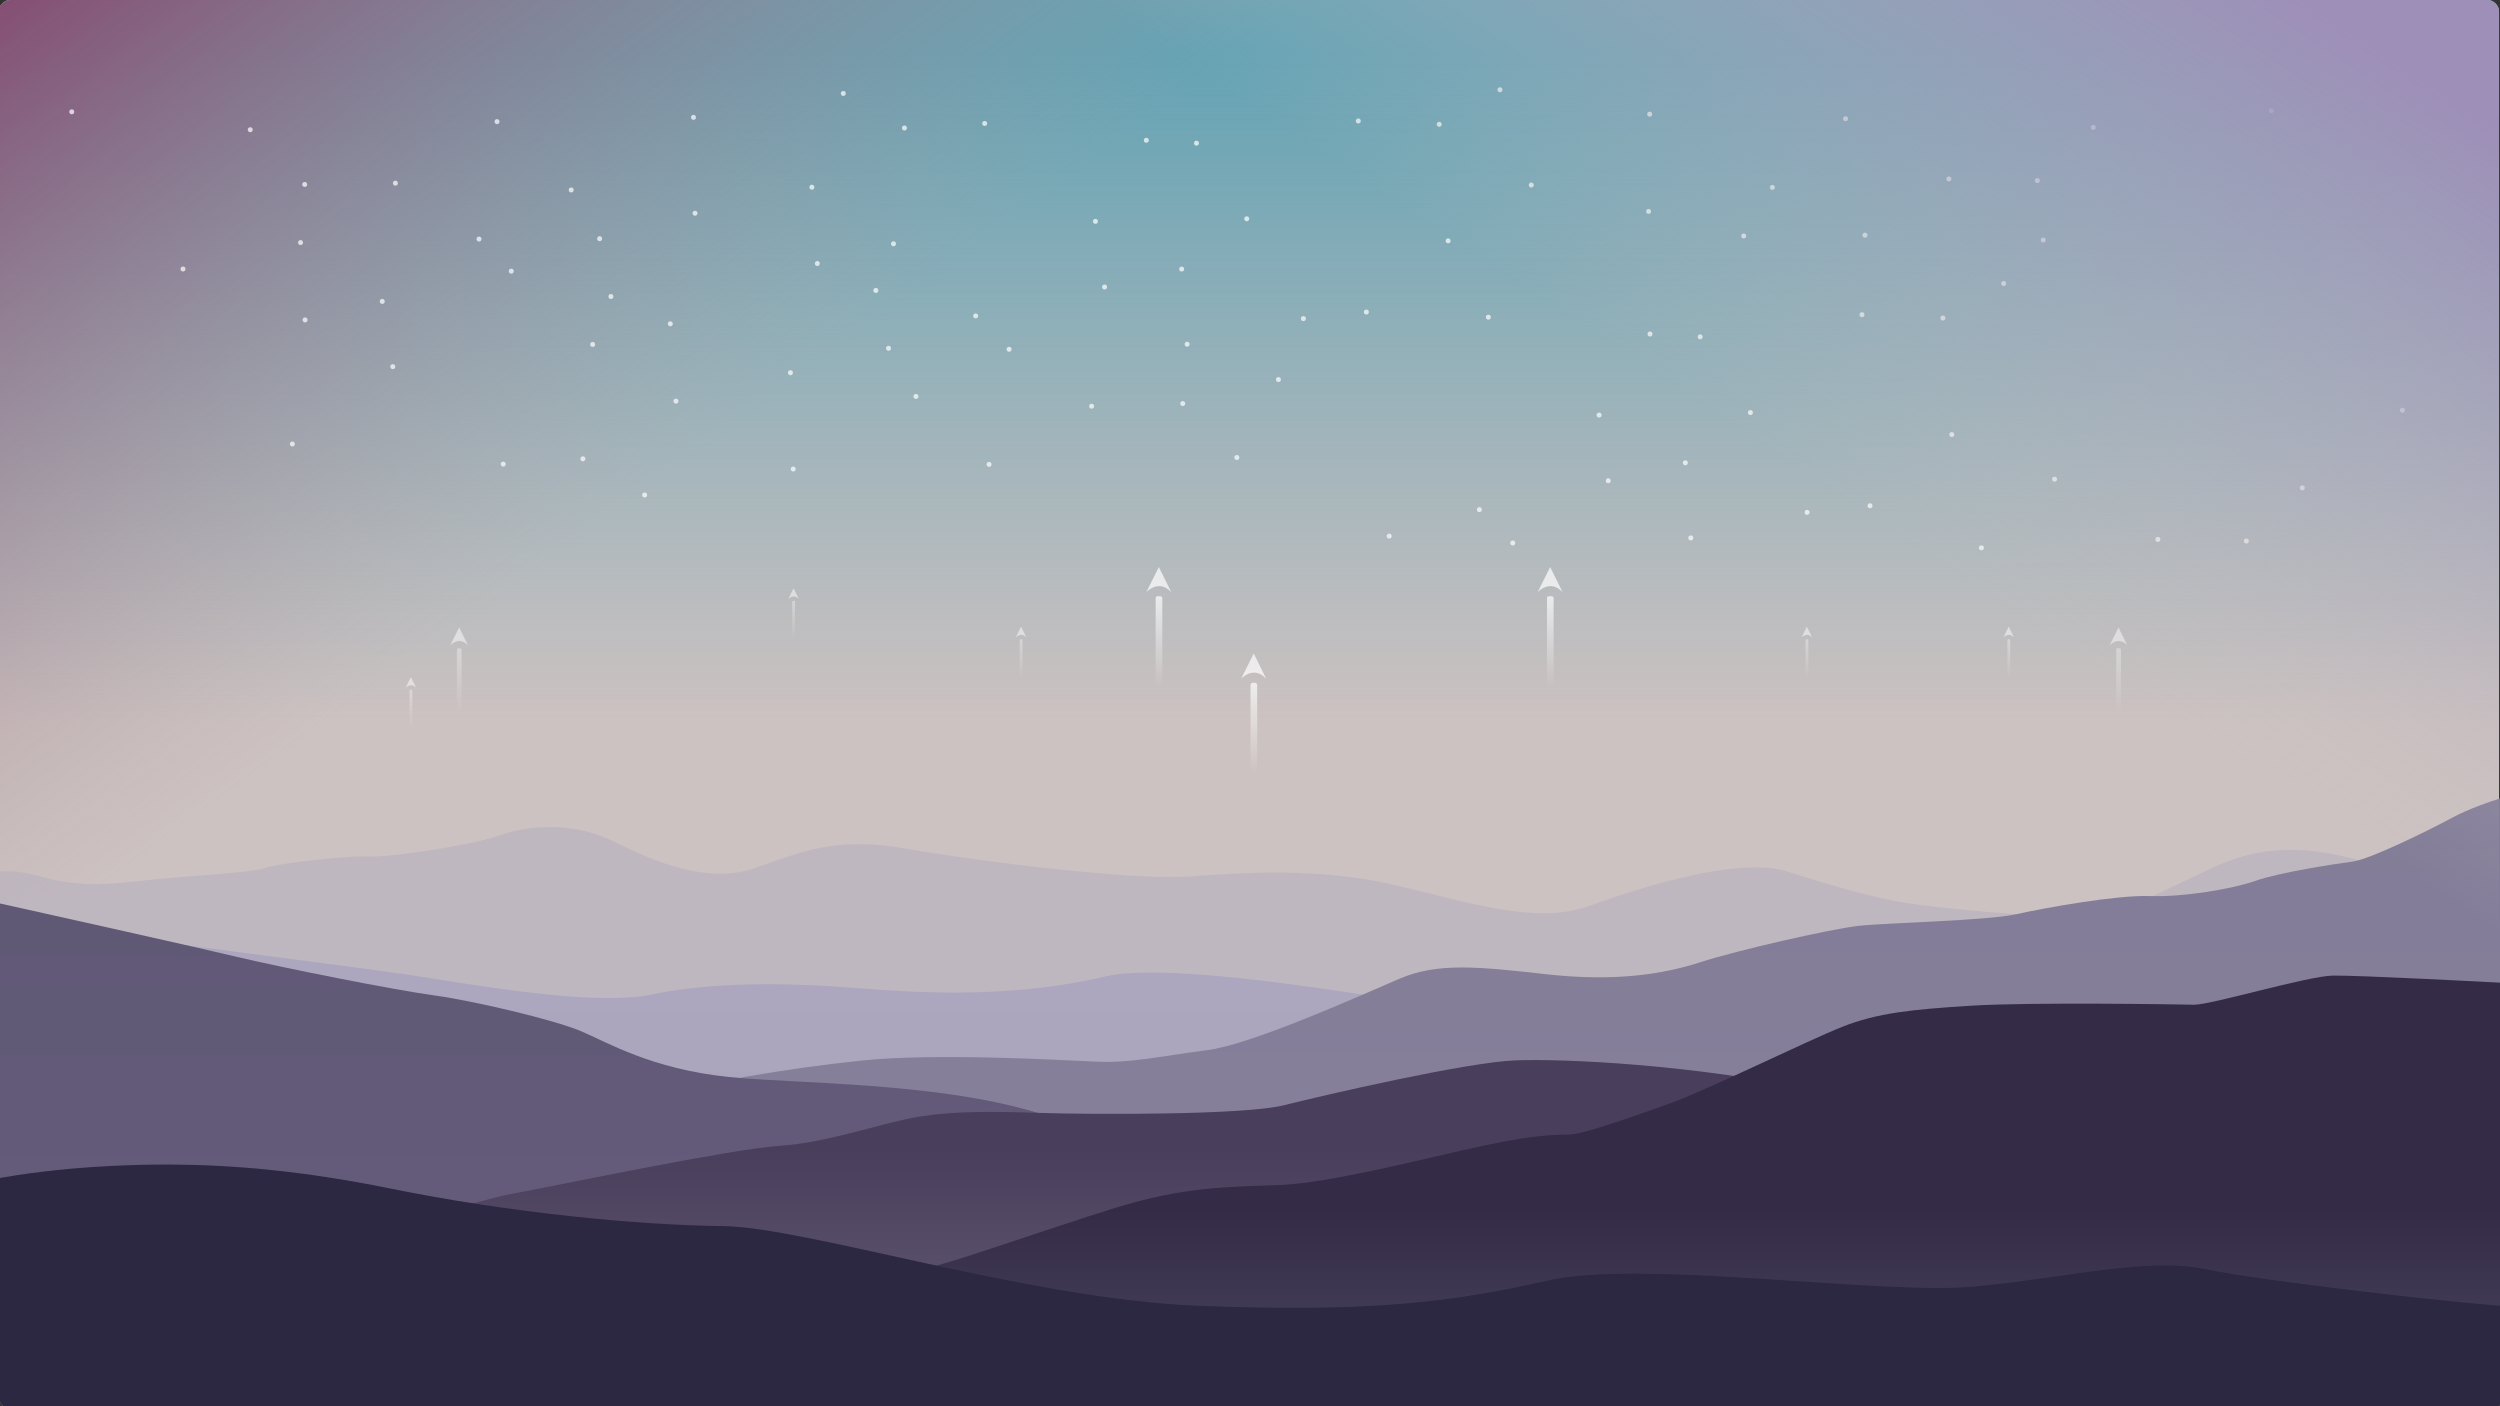 <?xml version="1.0" encoding="UTF-8" standalone="no"?>
<svg
   inkscape:version="1.1 (c4e8f9ed74, 2021-05-24)"
   inkscape:export-ydpi="96"
   inkscape:export-xdpi="96"
   inkscape:export-filename="/home/rain/Documents/Sunset配图 /日落壁纸-2.png"
   sodipodi:docname="日落壁纸.svg"
   id="svg475"
   viewBox="0 0 677.333 381"
   version="1.1"
   height="1440"
   width="2560"
   xmlns:inkscape="http://www.inkscape.org/namespaces/inkscape"
   xmlns:sodipodi="http://sodipodi.sourceforge.net/DTD/sodipodi-0.dtd"
   xmlns:xlink="http://www.w3.org/1999/xlink"
   xmlns="http://www.w3.org/2000/svg"
   xmlns:svg="http://www.w3.org/2000/svg"
   xmlns:rdf="http://www.w3.org/1999/02/22-rdf-syntax-ns#"
   xmlns:cc="http://creativecommons.org/ns#"
   xmlns:dc="http://purl.org/dc/elements/1.1/">
  <rect x="0" y="0" width="677.333" height="381" fill="#333333" stroke="none"/>
  <sodipodi:namedview
     inkscape:current-layer="svg475"
     inkscape:window-maximized="1"
     inkscape:window-y="40"
     inkscape:window-x="0"
     inkscape:cy="-286.91574"
     inkscape:cx="-2168.5492"
     inkscape:zoom="0.074934892"
     inkscape:guide-bbox="true"
     showguides="true"
     showgrid="false"
     id="namedview477"
     inkscape:window-height="962"
     inkscape:window-width="1920"
     inkscape:pageshadow="2"
     inkscape:pageopacity="0"
     guidetolerance="10"
     gridtolerance="10"
     objecttolerance="10"
     borderopacity="1"
     bordercolor="#666666"
     pagecolor="#ffffff"
     inkscape:document-rotation="0"
     inkscape:pagecheckerboard="0" />
  <defs
     id="defs181">
    <linearGradient
       inkscape:collect="always"
       id="linearGradient4454">
      <stop
         style="stop-color:#aca7be;stop-opacity:1"
         offset="0"
         id="stop4450" />
      <stop
         style="stop-color:#a5a0b8;stop-opacity:1"
         offset="1"
         id="stop4452" />
    </linearGradient>
    <linearGradient
       inkscape:collect="always"
       id="linearGradient191070">
      <stop
         style="stop-color:#9e8fb8;stop-opacity:1"
         offset="0"
         id="stop191066" />
      <stop
         style="stop-color:#c6bdc0;stop-opacity:0"
         offset="1"
         id="stop191068" />
    </linearGradient>
    <linearGradient
       inkscape:collect="always"
       id="linearGradient158758">
      <stop
         style="stop-color:#854e73;stop-opacity:1"
         offset="0"
         id="stop158754" />
      <stop
         style="stop-color:#b1999c;stop-opacity:0"
         offset="1"
         id="stop158756" />
    </linearGradient>
    <linearGradient
       inkscape:collect="always"
       id="linearGradient123917">
      <stop
         style="stop-color:#64a3b4;stop-opacity:1"
         offset="0"
         id="stop123913" />
      <stop
         style="stop-color:#68a1b2;stop-opacity:0"
         offset="1"
         id="stop123915" />
    </linearGradient>
    <linearGradient
       inkscape:collect="always"
       id="linearGradient88239">
      <stop
         style="stop-color:#827c98;stop-opacity:1"
         offset="0"
         id="stop88235" />
      <stop
         style="stop-color:#88829c;stop-opacity:1"
         offset="1"
         id="stop88237" />
    </linearGradient>
    <linearGradient
       inkscape:collect="always"
       id="linearGradient70438">
      <stop
         style="stop-color:#605976;stop-opacity:1"
         offset="0"
         id="stop70434" />
      <stop
         style="stop-color:#655c7b;stop-opacity:1"
         offset="1"
         id="stop70436" />
    </linearGradient>
    <linearGradient
       inkscape:collect="always"
       id="linearGradient28532">
      <stop
         style="stop-color:#493e5b;stop-opacity:1"
         offset="0"
         id="stop28528" />
      <stop
         style="stop-color:#584f6a;stop-opacity:1"
         offset="1"
         id="stop28530" />
    </linearGradient>
    <linearGradient
       inkscape:collect="always"
       id="linearGradient6111">
      <stop
         style="stop-color:#342b46;stop-opacity:1"
         offset="0"
         id="stop6107" />
      <stop
         style="stop-color:#4c4861;stop-opacity:1"
         offset="1"
         id="stop6109" />
    </linearGradient>
    <linearGradient
       inkscape:collect="always"
       id="linearGradient475025">
      <stop
         style="stop-color:#ffffff;stop-opacity:1;"
         offset="0"
         id="stop475021" />
      <stop
         style="stop-color:#ffffff;stop-opacity:0;"
         offset="1"
         id="stop475023" />
    </linearGradient>
    <linearGradient
       gradientUnits="userSpaceOnUse"
       gradientTransform="translate(0.11,-11.351)"
       y2="293.72"
       y1="13.367"
       x2="508.26"
       x1="3.175"
       id="linearGradient1340"
       spreadMethod="pad">
      <stop
         id="stop1332"
         offset="0"
         stop-color="#001834" />
      <stop
         id="stop1334"
         offset=".325"
         stop-color="#003464"
         style="stop-color:#01a1f5;stop-opacity:1" />
      <stop
         id="stop1336"
         offset=".801"
         stop-color="#014888" />
      <stop
         id="stop1338"
         offset="1"
         stop-color="#001a35" />
    </linearGradient>
    <linearGradient
       gradientUnits="userSpaceOnUse"
       gradientTransform="translate(0.11,-11.351)"
       y2="293.72"
       y1="13.367"
       x2="508.26"
       x1="3.175"
       id="linearGradient1330"
       spreadMethod="pad">
      <stop
         id="stop1322"
         offset="0"
         stop-color="#001834"
         style="stop-color:#00a3f8;stop-opacity:1" />
      <stop
         id="stop1324"
         offset=".325"
         stop-color="#003464" />
      <stop
         id="stop1326"
         offset=".801"
         stop-color="#014888" />
      <stop
         id="stop1328"
         offset="1"
         stop-color="#001a35" />
    </linearGradient>
    <linearGradient
       gradientUnits="userSpaceOnUse"
       gradientTransform="translate(0.11,-11.351)"
       y2="293.72"
       y1="13.367"
       x2="508.26"
       x1="3.175"
       id="linearGradient1320"
       spreadMethod="pad">
      <stop
         id="stop1312"
         offset="0"
         stop-color="#001834"
         style="stop-color:#00a3f8;stop-opacity:1" />
      <stop
         id="stop1314"
         offset=".325"
         stop-color="#003464" />
      <stop
         id="stop1316"
         offset=".801"
         stop-color="#014888" />
      <stop
         id="stop1318"
         offset="1"
         stop-color="#001a35" />
    </linearGradient>
    <linearGradient
       gradientUnits="userSpaceOnUse"
       gradientTransform="translate(0.11,-11.351)"
       y2="293.72"
       y1="13.367"
       x2="508.26"
       x1="3.175"
       id="linearGradient1310">
      <stop
         id="stop1302"
         offset="0"
         stop-color="#001834"
         style="stop-color:#00a3f8;stop-opacity:1" />
      <stop
         id="stop1304"
         offset=".325"
         stop-color="#003464" />
      <stop
         id="stop1306"
         offset=".801"
         stop-color="#014888" />
      <stop
         id="stop1308"
         offset="1"
         stop-color="#001a35" />
    </linearGradient>
    <linearGradient
       gradientUnits="userSpaceOnUse"
       gradientTransform="translate(-4.1253e-6,415.92)"
       y2="297"
       y1="11.25"
       x2="508"
       x1="-7.4607001e-14"
       id="linearGradient1215">
      <stop
         id="stop1207"
         offset="0"
         stop-color="#fec17e"
         style="stop-color:#00b9f4;stop-opacity:0" />
      <stop
         id="stop1211"
         offset="0.708"
         stop-color="#fec17e"
         style="stop-color:#0079d3;stop-opacity:0" />
      <stop
         id="stop1213"
         offset="1"
         stop-color="#fe71b1"
         style="stop-color:#0372d0;stop-opacity:1" />
    </linearGradient>
    <linearGradient
       id="linearGradient1642"
       x1="-7.4607001e-14"
       x2="508"
       y1="11.25"
       y2="297"
       gradientTransform="translate(-4.1253e-6,415.92)"
       gradientUnits="userSpaceOnUse">
      <stop
         style="stop-color:#00b9f4;stop-opacity:1"
         stop-color="#fec17e"
         offset="0"
         id="stop1634" />
      <stop
         id="stop1666"
         offset="0.439"
         stop-color="#fec17e"
         style="stop-color:#009be4;stop-opacity:1" />
      <stop
         style="stop-color:#026bca;stop-opacity:1"
         stop-color="#fec17e"
         offset="0.764"
         id="stop1646" />
      <stop
         style="stop-color:#062faa;stop-opacity:1"
         stop-color="#fe71b1"
         offset="1"
         id="stop1640" />
    </linearGradient>
    <linearGradient
       gradientUnits="userSpaceOnUse"
       gradientTransform="translate(1736.2,309.03)"
       y2="297"
       y1="11.25"
       x2="508"
       x1="-7.4607001e-14"
       id="linearGradient1743">
      <stop
         id="stop2"
         offset="0"
         stop-color="#2e5fbf" />
      <stop
         id="stop4"
         offset=".325"
         stop-color="#3d42b2" />
      <stop
         id="stop6"
         offset=".792"
         stop-color="#4e3697" />
      <stop
         id="stop8"
         offset="1"
         stop-color="#411677" />
    </linearGradient>
    <linearGradient
       xlink:href="#linearGradient1213"
       gradientUnits="userSpaceOnUse"
       gradientTransform="matrix(1.265,0,0,1,1882.3,616.92)"
       y2="-153.76"
       y1="-153.76"
       x2="129.4"
       x1="283.53"
       id="linearGradient1745" />
    <linearGradient
       id="linearGradient1213">
      <stop
         id="stop12"
         offset="0"
         stop-opacity=".588"
         stop-color="#fff" />
      <stop
         id="stop14"
         offset="1"
         stop-opacity="0"
         stop-color="#fff" />
    </linearGradient>
    <linearGradient
       xlink:href="#linearGradient1213"
       gradientUnits="userSpaceOnUse"
       gradientTransform="matrix(1.265,0,0,0.862,1882.3,595.71)"
       y2="-153.76"
       y1="-153.76"
       x2="129.1"
       x1="283.53"
       id="linearGradient1747" />
    <linearGradient
       xlink:href="#linearGradient1708"
       gradientUnits="userSpaceOnUse"
       gradientTransform="matrix(1.265,0,0,0.621,1798.2,559.22)"
       y2="-153.76"
       y1="-153.76"
       x2="108.04"
       x1="283.53"
       id="linearGradient1749" />
    <linearGradient
       id="linearGradient1708">
      <stop
         id="stop19"
         offset="0"
         stop-opacity=".3"
         stop-color="#fff" />
      <stop
         id="stop21"
         offset="1"
         stop-opacity="0"
         stop-color="#fff" />
    </linearGradient>
    <linearGradient
       xlink:href="#linearGradient1213"
       gradientUnits="userSpaceOnUse"
       gradientTransform="matrix(1.265,0,0,1,1882.3,616.92)"
       y2="-153.76"
       y1="-153.76"
       x2="85.628"
       x1="283.53"
       id="linearGradient1751" />
    <linearGradient
       xlink:href="#linearGradient1118"
       gradientUnits="userSpaceOnUse"
       gradientTransform="translate(1933.5,616.92)"
       y2="-174.83"
       y1="-174.83"
       x2="193.8"
       x1="147.54"
       id="linearGradient1753" />
    <linearGradient
       id="linearGradient1118">
      <stop
         id="stop26"
         offset="0"
         stop-color="#fff" />
      <stop
         id="stop28"
         offset="1"
         stop-opacity=".3"
         stop-color="#fff" />
    </linearGradient>
    <linearGradient
       gradientUnits="userSpaceOnUse"
       gradientTransform="translate(1735.7,617.8)"
       y2="-128.38"
       y1="-128.38"
       x2="391.49"
       x1="380.08"
       id="linearGradient1755">
      <stop
         id="stop31"
         offset="0"
         stop-color="#fff" />
      <stop
         id="stop33"
         offset="1"
         stop-color="#431a7b" />
    </linearGradient>
    <filter
       color-interpolation-filters="sRGB"
       height="1.047"
       width="1.049"
       y="-0.023"
       x="-0.025"
       id="filter1159">
      <feGaussianBlur
         id="feGaussianBlur36"
         stdDeviation="1.746" />
    </filter>
    <linearGradient
       xlink:href="#linearGradient1062"
       gradientUnits="userSpaceOnUse"
       gradientTransform="translate(1735.7,617.8)"
       y2="-129.38"
       y1="-129.38"
       x2="389.27"
       x1="345.28"
       id="linearGradient1757" />
    <linearGradient
       id="linearGradient1062">
      <stop
         id="stop40"
         offset="0"
         stop-color="#fff" />
      <stop
         id="stop42"
         offset="1"
         stop-color="#fff" />
    </linearGradient>
    <linearGradient
       xlink:href="#linearGradient1370"
       gradientUnits="userSpaceOnUse"
       gradientTransform="translate(1735.7,617.8)"
       y2="-119.94"
       y1="-120.04"
       x2="377.93"
       x1="363.93"
       id="linearGradient1759" />
    <linearGradient
       id="linearGradient1370">
      <stop
         id="stop46"
         offset="0"
         stop-opacity=".1"
         stop-color="#fff" />
      <stop
         id="stop48"
         offset="1"
         stop-color="#fff" />
    </linearGradient>
    <linearGradient
       gradientUnits="userSpaceOnUse"
       gradientTransform="translate(0,81.492)"
       y2="297"
       y1="13.367"
       x2="508"
       x1="3.175"
       id="linearGradient1899">
      <stop
         id="stop51"
         offset="0"
         stop-color="#37b4ff" />
      <stop
         id="stop53"
         offset=".325"
         stop-color="#2db4fc" />
      <stop
         id="stop55"
         offset=".751"
         stop-color="#5087e1" />
      <stop
         id="stop57"
         offset="1"
         stop-color="#5a7dd2" />
    </linearGradient>
    <linearGradient
       xlink:href="#linearGradient1213"
       gradientUnits="userSpaceOnUse"
       gradientTransform="matrix(1.265,0,0,1,146.14,389.38)"
       y2="-153.76"
       y1="-153.76"
       x2="129.4"
       x1="283.53"
       id="linearGradient1901" />
    <linearGradient
       xlink:href="#linearGradient1213"
       gradientUnits="userSpaceOnUse"
       gradientTransform="matrix(1.265,0,0,0.862,146.14,368.17)"
       y2="-153.76"
       y1="-153.76"
       x2="129.1"
       x1="283.53"
       id="linearGradient1903" />
    <linearGradient
       xlink:href="#linearGradient1708"
       gradientUnits="userSpaceOnUse"
       gradientTransform="matrix(1.265,0,0,0.621,61.999,331.68)"
       y2="-153.76"
       y1="-153.76"
       x2="108.04"
       x1="283.53"
       id="linearGradient1905" />
    <linearGradient
       xlink:href="#linearGradient1213"
       gradientUnits="userSpaceOnUse"
       gradientTransform="matrix(1.265,0,0,1,146.14,389.38)"
       y2="-153.76"
       y1="-153.76"
       x2="85.628"
       x1="283.53"
       id="linearGradient1907" />
    <linearGradient
       xlink:href="#linearGradient1118"
       gradientUnits="userSpaceOnUse"
       gradientTransform="translate(197.35,389.38)"
       y2="-174.83"
       y1="-174.83"
       x2="193.8"
       x1="147.54"
       id="linearGradient1909" />
    <linearGradient
       gradientUnits="userSpaceOnUse"
       gradientTransform="translate(-0.41,390.26)"
       y2="-128.38"
       y1="-128.38"
       x2="391.49"
       x1="380.08"
       id="linearGradient1911">
      <stop
         id="stop65"
         offset="0"
         stop-color="#fff" />
      <stop
         id="stop67"
         offset="1"
         stop-color="#5a7dd2" />
    </linearGradient>
    <linearGradient
       xlink:href="#linearGradient1062"
       gradientUnits="userSpaceOnUse"
       gradientTransform="translate(-0.41,390.26)"
       y2="-129.38"
       y1="-129.38"
       x2="389.27"
       x1="345.28"
       id="linearGradient1913" />
    <linearGradient
       xlink:href="#linearGradient1370"
       gradientUnits="userSpaceOnUse"
       gradientTransform="translate(-0.41,390.26)"
       y2="-119.94"
       y1="-120.04"
       x2="377.93"
       x1="363.93"
       id="linearGradient1915" />
    <linearGradient
       gradientUnits="userSpaceOnUse"
       gradientTransform="translate(0,2.117)"
       y2="297"
       y1="11.25"
       x2="508"
       x1="-7.4607001e-14"
       id="linearGradient1987">
      <stop
         id="stop72"
         offset="0"
         stop-color="#02c3ed" />
      <stop
         id="stop74"
         offset=".325"
         stop-color="#02c3e2" />
      <stop
         id="stop76"
         offset=".792"
         stop-color="#01d59d" />
      <stop
         id="stop78"
         offset="1"
         stop-color="#03ca7b" />
    </linearGradient>
    <linearGradient
       xlink:href="#linearGradient1213"
       gradientUnits="userSpaceOnUse"
       gradientTransform="matrix(1.265,0,0,1,146.14,310)"
       y2="-153.76"
       y1="-153.76"
       x2="129.4"
       x1="283.53"
       id="linearGradient1989" />
    <linearGradient
       xlink:href="#linearGradient1213"
       gradientUnits="userSpaceOnUse"
       gradientTransform="matrix(1.265,0,0,0.862,146.14,288.8)"
       y2="-153.76"
       y1="-153.76"
       x2="129.1"
       x1="283.53"
       id="linearGradient1991" />
    <linearGradient
       xlink:href="#linearGradient1708"
       gradientUnits="userSpaceOnUse"
       gradientTransform="matrix(1.265,0,0,0.621,61.999,252.31)"
       y2="-153.76"
       y1="-153.76"
       x2="108.04"
       x1="283.53"
       id="linearGradient1993" />
    <linearGradient
       xlink:href="#linearGradient1213"
       gradientUnits="userSpaceOnUse"
       gradientTransform="matrix(1.265,0,0,1,146.14,310)"
       y2="-153.76"
       y1="-153.76"
       x2="85.628"
       x1="283.53"
       id="linearGradient1995" />
    <linearGradient
       xlink:href="#linearGradient1118"
       gradientUnits="userSpaceOnUse"
       gradientTransform="translate(197.35,310)"
       y2="-174.83"
       y1="-174.83"
       x2="193.8"
       x1="147.54"
       id="linearGradient1997" />
    <linearGradient
       gradientUnits="userSpaceOnUse"
       gradientTransform="translate(-0.41,310.89)"
       y2="-128.38"
       y1="-128.38"
       x2="391.49"
       x1="380.08"
       id="linearGradient1999">
      <stop
         id="stop86"
         offset="0"
         stop-color="#fff" />
      <stop
         id="stop88"
         offset="1"
         stop-color="#01d89a" />
    </linearGradient>
    <linearGradient
       xlink:href="#linearGradient1062"
       gradientUnits="userSpaceOnUse"
       gradientTransform="translate(-0.41,310.89)"
       y2="-129.38"
       y1="-129.38"
       x2="389.27"
       x1="345.28"
       id="linearGradient2001" />
    <linearGradient
       xlink:href="#linearGradient1370"
       gradientUnits="userSpaceOnUse"
       gradientTransform="translate(-0.41,310.89)"
       y2="-119.94"
       y1="-120.04"
       x2="377.93"
       x1="363.93"
       id="linearGradient2003" />
    <linearGradient
       gradientUnits="userSpaceOnUse"
       gradientTransform="translate(-4.1253e-6,415.92)"
       y2="297"
       y1="11.25"
       x2="508"
       x1="-7.4607001e-14"
       id="linearGradient2002">
      <stop
         id="stop93"
         offset="0"
         stop-color="#4f555a" />
      <stop
         id="stop95"
         offset=".325"
         stop-color="#7b8083" />
      <stop
         id="stop97"
         offset=".792"
         stop-color="#b8c8d3" />
      <stop
         id="stop99"
         offset="1"
         stop-color="#b6c4cf" />
    </linearGradient>
    <linearGradient
       xlink:href="#linearGradient1213"
       gradientUnits="userSpaceOnUse"
       gradientTransform="matrix(1.265,0,0,1,146.14,723.81)"
       y2="-153.76"
       y1="-153.76"
       x2="129.4"
       x1="283.53"
       id="linearGradient2004" />
    <linearGradient
       xlink:href="#linearGradient1213"
       gradientUnits="userSpaceOnUse"
       gradientTransform="matrix(1.265,0,0,0.862,146.14,702.61)"
       y2="-153.76"
       y1="-153.76"
       x2="129.1"
       x1="283.53"
       id="linearGradient2006" />
    <linearGradient
       xlink:href="#linearGradient1213"
       gradientUnits="userSpaceOnUse"
       gradientTransform="matrix(1.265,0,0,0.621,61.999,666.11)"
       y2="-153.76"
       y1="-153.76"
       x2="108.04"
       x1="283.53"
       id="linearGradient2008" />
    <linearGradient
       xlink:href="#linearGradient1213"
       gradientUnits="userSpaceOnUse"
       gradientTransform="matrix(1.265,0,0,1,146.14,723.81)"
       y2="-153.76"
       y1="-153.76"
       x2="85.628"
       x1="283.53"
       id="linearGradient2010" />
    <linearGradient
       xlink:href="#linearGradient1118"
       gradientUnits="userSpaceOnUse"
       gradientTransform="translate(197.35,723.81)"
       y2="-174.83"
       y1="-174.83"
       x2="193.8"
       x1="147.54"
       id="linearGradient2012" />
    <linearGradient
       gradientUnits="userSpaceOnUse"
       gradientTransform="translate(-0.41,724.69)"
       y2="-128.38"
       y1="-128.38"
       x2="391.49"
       x1="380.08"
       id="linearGradient2014">
      <stop
         id="stop107"
         offset="0"
         stop-color="#fff" />
      <stop
         id="stop109"
         offset="1"
         stop-color="#b7c5d0" />
    </linearGradient>
    <filter
       color-interpolation-filters="sRGB"
       height="1.047"
       width="1.049"
       y="-0.023"
       x="-0.025"
       id="filter1159-5">
      <feGaussianBlur
         id="feGaussianBlur112"
         stdDeviation="1.746" />
    </filter>
    <linearGradient
       xlink:href="#linearGradient1062"
       gradientUnits="userSpaceOnUse"
       gradientTransform="translate(-0.41,724.69)"
       y2="-129.38"
       y1="-129.38"
       x2="389.27"
       x1="345.28"
       id="linearGradient2016" />
    <linearGradient
       xlink:href="#linearGradient1370"
       gradientUnits="userSpaceOnUse"
       gradientTransform="translate(-0.41,724.69)"
       y2="-119.94"
       y1="-120.04"
       x2="377.93"
       x1="363.93"
       id="linearGradient2018" />
    <linearGradient
       gradientUnits="userSpaceOnUse"
       gradientTransform="translate(-4.1253e-6,415.92)"
       y2="297"
       y1="11.25"
       x2="508"
       x1="-7.4607001e-14"
       id="linearGradient834-4">
      <stop
         id="stop117"
         offset="0"
         stop-color="#fec17e" />
      <stop
         id="stop119"
         offset=".325"
         stop-color="#ff9c4b" />
      <stop
         id="stop121"
         offset=".792"
         stop-color="#ff6c7c" />
      <stop
         id="stop123"
         offset="1"
         stop-color="#fe71b1" />
    </linearGradient>
    <linearGradient
       gradientUnits="userSpaceOnUse"
       gradientTransform="translate(-0.41,724.69)"
       y2="-128.38"
       y1="-128.38"
       x2="391.49"
       x1="380.08"
       id="linearGradient1076-4">
      <stop
         id="stop126"
         offset="0"
         stop-color="#fff" />
      <stop
         id="stop128"
         offset="1"
         stop-color="#ff6e78" />
    </linearGradient>
    <linearGradient
       gradientUnits="userSpaceOnUse"
       gradientTransform="translate(0,87.672)"
       y2="297"
       y1="11.25"
       x2="508"
       x1="-7.4607001e-14"
       id="linearGradient1871">
      <stop
         id="stop131"
         offset="0"
         stop-color="#2d3134" />
      <stop
         id="stop133"
         offset="1"
         stop-color="#080a0e" />
    </linearGradient>
    <linearGradient
       xlink:href="#linearGradient1213"
       gradientUnits="userSpaceOnUse"
       gradientTransform="matrix(1.265,0,0,1,146.14,395.56)"
       y2="-153.76"
       y1="-153.76"
       x2="129.4"
       x1="283.53"
       id="linearGradient1873" />
    <linearGradient
       xlink:href="#linearGradient1213"
       gradientUnits="userSpaceOnUse"
       gradientTransform="matrix(1.265,0,0,0.862,146.14,374.35)"
       y2="-153.76"
       y1="-153.76"
       x2="129.1"
       x1="283.53"
       id="linearGradient1875" />
    <linearGradient
       xlink:href="#linearGradient1708"
       gradientUnits="userSpaceOnUse"
       gradientTransform="matrix(1.265,0,0,0.621,61.999,337.86)"
       y2="-153.76"
       y1="-153.76"
       x2="108.04"
       x1="283.53"
       id="linearGradient1877" />
    <linearGradient
       xlink:href="#linearGradient1213"
       gradientUnits="userSpaceOnUse"
       gradientTransform="matrix(1.265,0,0,1,146.14,395.56)"
       y2="-153.76"
       y1="-153.76"
       x2="85.628"
       x1="283.53"
       id="linearGradient1879" />
    <linearGradient
       xlink:href="#linearGradient1118"
       gradientUnits="userSpaceOnUse"
       gradientTransform="translate(197.35,395.56)"
       y2="-174.83"
       y1="-174.83"
       x2="193.8"
       x1="147.54"
       id="linearGradient1881" />
    <linearGradient
       gradientUnits="userSpaceOnUse"
       gradientTransform="translate(-0.41,396.44)"
       y2="-128.38"
       y1="-128.38"
       x2="391.49"
       x1="380.08"
       id="linearGradient1883">
      <stop
         id="stop141"
         offset="0"
         stop-color="#fff" />
      <stop
         id="stop143"
         offset="1"
         stop-color="#071019" />
    </linearGradient>
    <linearGradient
       xlink:href="#linearGradient1062"
       gradientUnits="userSpaceOnUse"
       gradientTransform="translate(-0.41,396.44)"
       y2="-129.38"
       y1="-129.38"
       x2="389.27"
       x1="345.28"
       id="linearGradient1885" />
    <linearGradient
       xlink:href="#linearGradient1370"
       gradientUnits="userSpaceOnUse"
       gradientTransform="translate(-0.41,396.44)"
       y2="-119.94"
       y1="-120.04"
       x2="377.93"
       x1="363.93"
       id="linearGradient1887" />
    <linearGradient
       gradientUnits="userSpaceOnUse"
       gradientTransform="translate(0.11,-11.351)"
       y2="293.72"
       y1="13.367"
       x2="508.26"
       x1="3.175"
       id="linearGradient1955"
       xlink:href="#linearGradient1340">
      <stop
         id="stop148"
         offset="0"
         stop-color="#001834" />
      <stop
         id="stop150"
         offset=".325"
         stop-color="#003464" />
      <stop
         id="stop152"
         offset=".801"
         stop-color="#014888" />
      <stop
         id="stop154"
         offset="1"
         stop-color="#001a35" />
    </linearGradient>
    <linearGradient
       xlink:href="#linearGradient2074"
       gradientUnits="userSpaceOnUse"
       gradientTransform="matrix(1.541,0,0,1.218,146.25,-98.321)"
       y2="-153.76"
       y1="-153.76"
       x2="107.5"
       x1="283.53"
       id="linearGradient1957" />
    <linearGradient
       id="linearGradient2074">
      <stop
         id="stop158"
         offset="0"
         stop-color="#0096ff" />
      <stop
         id="stop160"
         offset="1"
         stop-opacity="0"
         stop-color="#0096ff" />
    </linearGradient>
    <linearGradient
       xlink:href="#linearGradient2074"
       gradientUnits="userSpaceOnUse"
       gradientTransform="matrix(1.541,0,0,1.05,146.25,-124.151)"
       y2="-153.76"
       y1="-153.76"
       x2="129.1"
       x1="283.53"
       id="linearGradient1959" />
    <linearGradient
       gradientUnits="userSpaceOnUse"
       gradientTransform="matrix(1.541,0,0,1.218,146.25,-98.251)"
       y2="-153.76"
       y1="-153.76"
       x2="-39.673"
       x1="283.53"
       id="linearGradient1963">
      <stop
         id="stop164"
         offset="0"
         stop-color="#0096ff" />
      <stop
         id="stop166"
         offset="1"
         stop-opacity=".3"
         stop-color="#0096ff" />
    </linearGradient>
    <linearGradient
       xlink:href="#linearGradient1118"
       gradientUnits="userSpaceOnUse"
       gradientTransform="matrix(1.218,0,0,1.218,208.63,-98.321)"
       y2="-174.83"
       y1="-174.83"
       x2="193.8"
       x1="147.54"
       id="linearGradient1965" />
    <linearGradient
       gradientUnits="userSpaceOnUse"
       gradientTransform="matrix(1.218,0,0,1.218,-435.95,530.39)"
       y2="-128.38"
       y1="-128.38"
       x2="391.49"
       x1="380.08"
       id="linearGradient1967">
      <stop
         id="stop170"
         offset="0"
         stop-color="#fff" />
      <stop
         id="stop172"
         offset="1"
         stop-color="#0078d7" />
    </linearGradient>
    <filter
       color-interpolation-filters="sRGB"
       height="1.047"
       width="1.049"
       y="-0.023"
       x="-0.025"
       id="filter1159-7">
      <feGaussianBlur
         id="feGaussianBlur175"
         stdDeviation="1.746" />
    </filter>
    <linearGradient
       xlink:href="#linearGradient1062"
       gradientUnits="userSpaceOnUse"
       gradientTransform="matrix(1.218,0,0,1.218,-435.95,530.39)"
       y2="-129.38"
       y1="-129.38"
       x2="389.27"
       x1="345.28"
       id="linearGradient1969" />
    <linearGradient
       xlink:href="#linearGradient1370"
       gradientUnits="userSpaceOnUse"
       gradientTransform="matrix(1.218,0,0,1.218,-435.95,530.39)"
       y2="-119.94"
       y1="-120.04"
       x2="377.93"
       x1="363.93"
       id="linearGradient1971" />
    <linearGradient
       xlink:href="#linearGradient2074"
       gradientUnits="userSpaceOnUse"
       gradientTransform="matrix(1.541,0,0,0.756,-359.94,458.45)"
       y2="-153.76"
       y1="-153.76"
       x2="108.04"
       x1="283.53"
       id="linearGradient2050" />
    <filter
       inkscape:collect="always"
       style="color-interpolation-filters:sRGB"
       id="filter483894"
       x="-0.294"
       y="-0.306"
       width="1.588"
       height="1.613">
      <feGaussianBlur
         inkscape:collect="always"
         stdDeviation="21.356"
         id="feGaussianBlur483896" />
    </filter>
    <mask
       maskUnits="userSpaceOnUse"
       id="mask483898">
      <rect
         style="opacity:1;fill:#c87d5e;fill-opacity:1;fill-rule:evenodd;stroke:none;stroke-width:0.265;stroke-linecap:round;stroke-linejoin:round;paint-order:stroke markers fill;filter:url(#filter483894)"
         id="rect483900"
         width="174.458"
         height="167.242"
         x="-289.542"
         y="-4.6874999e-07"
         ry="0.529" />
    </mask>
    <linearGradient
       inkscape:collect="always"
       xlink:href="#linearGradient123917"
       id="linearGradient1738"
       gradientUnits="userSpaceOnUse"
       gradientTransform="translate(-1.132487e-5,-1.296875e-5)"
       x1="346.992"
       y1="15.116"
       x2="346.992"
       y2="195.285" />
    <linearGradient
       inkscape:collect="always"
       xlink:href="#linearGradient158758"
       id="linearGradient1740"
       gradientUnits="userSpaceOnUse"
       gradientTransform="translate(-9.7301432e-5,1.8066406e-5)"
       x1="9.7301432e-05"
       y1="-1.8535156e-05"
       x2="124.784"
       y2="169.89" />
    <linearGradient
       inkscape:collect="always"
       xlink:href="#linearGradient4454"
       id="linearGradient1742"
       gradientUnits="userSpaceOnUse"
       x1="1150.418"
       y1="1002.624"
       x2="1150.418"
       y2="1438.342" />
    <linearGradient
       inkscape:collect="always"
       xlink:href="#linearGradient88239"
       id="linearGradient1744"
       gradientUnits="userSpaceOnUse"
       gradientTransform="matrix(0.265,0,0,0.265,0.529,0)"
       x1="2560"
       y1="817.268"
       x2="2560"
       y2="1436.723" />
    <linearGradient
       inkscape:collect="always"
       xlink:href="#linearGradient70438"
       id="linearGradient1746"
       gradientUnits="userSpaceOnUse"
       x1="0"
       y1="923.484"
       x2="3.1469168e-14"
       y2="1437.415" />
    <linearGradient
       inkscape:collect="always"
       xlink:href="#linearGradient28532"
       id="linearGradient1748"
       gradientUnits="userSpaceOnUse"
       x1="1270.637"
       y1="1174.767"
       x2="1270.637"
       y2="1300.845" />
    <linearGradient
       inkscape:collect="always"
       xlink:href="#linearGradient6111"
       id="linearGradient1750"
       gradientUnits="userSpaceOnUse"
       x1="2560"
       y1="1234.631"
       x2="2560"
       y2="1439.232" />
    <linearGradient
       inkscape:collect="always"
       xlink:href="#linearGradient475025"
       id="linearGradient1752"
       gradientUnits="userSpaceOnUse"
       x1="314.182"
       y1="-263.837"
       x2="314.182"
       y2="-239.38" />
    <linearGradient
       inkscape:collect="always"
       xlink:href="#linearGradient475025"
       id="linearGradient1754"
       gradientUnits="userSpaceOnUse"
       x1="314.182"
       y1="-263.837"
       x2="314.182"
       y2="-239.38" />
    <linearGradient
       inkscape:collect="always"
       xlink:href="#linearGradient475025"
       id="linearGradient1756"
       gradientUnits="userSpaceOnUse"
       x1="314.182"
       y1="-263.837"
       x2="314.182"
       y2="-239.38" />
    <linearGradient
       inkscape:collect="always"
       xlink:href="#linearGradient475025"
       id="linearGradient1758"
       gradientUnits="userSpaceOnUse"
       x1="314.182"
       y1="-263.837"
       x2="314.182"
       y2="-239.38" />
    <linearGradient
       inkscape:collect="always"
       xlink:href="#linearGradient475025"
       id="linearGradient1760"
       gradientUnits="userSpaceOnUse"
       x1="314.182"
       y1="-263.837"
       x2="314.182"
       y2="-239.38" />
    <linearGradient
       inkscape:collect="always"
       xlink:href="#linearGradient475025"
       id="linearGradient1762"
       gradientUnits="userSpaceOnUse"
       x1="314.182"
       y1="-263.837"
       x2="314.182"
       y2="-239.38" />
    <linearGradient
       inkscape:collect="always"
       xlink:href="#linearGradient475025"
       id="linearGradient1764"
       gradientUnits="userSpaceOnUse"
       x1="314.182"
       y1="-263.837"
       x2="314.182"
       y2="-239.38" />
    <linearGradient
       inkscape:collect="always"
       xlink:href="#linearGradient475025"
       id="linearGradient1766"
       gradientUnits="userSpaceOnUse"
       x1="314.182"
       y1="-263.837"
       x2="314.182"
       y2="-239.38" />
    <linearGradient
       inkscape:collect="always"
       xlink:href="#linearGradient475025"
       id="linearGradient1768"
       gradientUnits="userSpaceOnUse"
       x1="314.182"
       y1="-263.837"
       x2="314.182"
       y2="-239.38" />
    <linearGradient
       inkscape:collect="always"
       xlink:href="#linearGradient475025"
       id="linearGradient1770"
       gradientUnits="userSpaceOnUse"
       x1="314.182"
       y1="-263.837"
       x2="314.182"
       y2="-239.38" />
    <linearGradient
       inkscape:collect="always"
       xlink:href="#linearGradient191070"
       id="linearGradient1772"
       gradientUnits="userSpaceOnUse"
       gradientTransform="translate(-677.333,-3.2167969e-5)"
       x1="25.147"
       y1="19.091"
       x2="124.784"
       y2="169.89" />
  </defs>
  <g
     id="g1736"
     transform="translate(-0.265)">
    <rect
       style="fill:#ccc2c1;fill-opacity:1;stroke:none;stroke-width:1.458;stroke-linecap:round;paint-order:stroke fill markers"
       id="rect1333"
       width="677.333"
       height="381"
       x="9.3391927e-06"
       y="-4.6874999e-07"
       ry="3.122" />
    <rect
       style="fill:url(#linearGradient1738);fill-opacity:1;stroke:none;stroke-width:1.458;stroke-linecap:round;paint-order:stroke fill markers"
       id="rect1335"
       width="677.333"
       height="381"
       x="9.3391927e-06"
       y="-4.6875005e-07"
       ry="3.122" />
    <rect
       style="fill:url(#linearGradient1740);fill-opacity:1;stroke:none;stroke-width:1.458;stroke-linecap:round;paint-order:stroke fill markers"
       id="rect1337"
       width="677.333"
       height="381"
       x="9.3391927e-06"
       y="-4.6875016e-07"
       ry="3.122" />
    <path
       id="path1339"
       style="opacity:0.4;fill:#aca7be;fill-opacity:1;stroke:none;stroke-width:5.512;stroke-linecap:round;paint-order:stroke fill markers"
       d="m 565.916,845.604 c -20.399,-0.357 -39.404,3.126 -53.988,8.414 -29.168,10.575 -115.201,22.817 -134.283,21.654 -19.082,-1.163 -90.996,6.524 -105.879,11.768 -14.883,5.243 -76.066,7.117 -135.744,14.01 C 76.343,908.342 54.539,898.672 30.16,893.162 19.643,890.785 8.925,890.611 0,891.129 V 1428.199 C 0,1434.736 5.264,1440 11.801,1440 H 2548.199 c 6.537,0 11.801,-5.263 11.801,-11.801 V 966.105 c -39.241,-32.991 -82.908,-65.132 -115.91,-76.785 -77.271,-27.284 -119.979,-22.598 -153.226,-12.928 -33.247,9.671 -94.213,46.44 -132.607,56.723 -38.395,10.283 -182.078,-5.482 -211.09,-10.377 -29.012,-4.895 -66.434,-14.99 -117.641,-31.436 -51.206,-16.446 -150.906,15.94 -205.16,35.295 -54.254,19.355 -127.35,-5.733 -200.654,-22.527 -73.304,-16.794 -147.355,-12.237 -206.805,-8.033 -59.45,4.203 -218.226,-15.82 -290.672,-28.633 -72.446,-12.813 -107.085,4.261 -154.617,20.461 -47.532,16.2 -103.026,-7.495 -143.348,-27.637 -20.161,-10.071 -41.954,-14.268 -62.354,-14.625 z"
       transform="scale(0.265)" />
    <path
       id="path1341"
       style="fill:url(#linearGradient1742);fill-opacity:1;stroke:none;stroke-width:5.512;stroke-linecap:round;paint-order:stroke fill markers"
       d="M 0,941.703 V 1428.199 C 0,1434.736 5.264,1440 11.801,1440 H 1604.256 l -43.522,-393.459 c 0,0 -341.251,-69.17 -429.387,-48.301 -88.136,20.869 -176.303,18.273 -251.621,12.146 -75.318,-6.126 -151.067,-6.56 -212.027,6.316 C 606.739,1029.579 475.099,1004.958 420.051,996.762 369.582,989.247 56.207,948.93 0,941.703 Z"
       transform="scale(0.265)" />
    <path
       id="path1343"
       style="fill:url(#linearGradient1744);fill-opacity:1;stroke:none;stroke-width:1.458;stroke-linecap:round;paint-order:stroke fill markers"
       d="m 677.862,216.235 c -3.26,1.028 -8.726,2.899 -13.242,5.323 -6.75,3.622 -22.335,11.302 -27.046,11.894 -4.712,0.593 -19.798,2.926 -26.172,5.178 -6.374,2.252 -19.632,4.454 -28.71,4.142 -9.078,-0.311 -28.462,3.206 -36.307,4.943 -7.845,1.737 -35.141,2.294 -42.635,3.137 -7.494,0.843 -32.746,6.579 -42.741,9.826 -9.995,3.247 -23.203,5.357 -41.709,3.281 -18.506,-2.076 -29.536,-3.221 -39.848,1.199 -10.312,4.42 -40.006,17.834 -52.148,19.372 -12.142,1.538 -20.44,3.523 -29.886,3.112 -9.446,-0.411 -43.528,-2.409 -63.708,-0.303 -20.179,2.106 -43.948,6.085 -52.515,9.484 -4.523,1.795 -3.597,44.361 -1.723,84.176 H 674.74 c 1.73,0 3.122,-1.393 3.122,-3.122 z" />
    <path
       id="path1345"
       style="fill:url(#linearGradient1746);fill-opacity:1;stroke:none;stroke-width:5.512;stroke-linecap:round;paint-order:stroke fill markers"
       d="M 0,923.484 V 1428.199 C 0,1434.736 5.264,1440 11.801,1440 H 1231.105 c -26.176,-120.665 -66.288,-254.439 -119.162,-282.17 -100.568,-52.745 -286.819,-48.44 -366.09,-56.748 -79.271,-8.308 -123.322,-35.199 -151.025,-46.898 -27.703,-11.699 -110.448,-31.147 -149.789,-36.465 C 405.698,1012.4 292.171,989.986 243.592,978.373 198.298,967.546 24.906,929.017 0,923.484 Z"
       transform="scale(0.265)" />
    <path
       id="path1347"
       style="fill:url(#linearGradient1748);fill-opacity:1;stroke:none;stroke-width:5.512;stroke-linecap:round;paint-order:stroke fill markers"
       d="m 1573.793,1083.816 c -9.435,-0.053 -17.395,0.069 -23.68,0.312 -50.279,1.948 -195.885,35.687 -236.731,45.92 -40.846,10.233 -199.961,9.376 -247.221,7.826 -47.26,-1.55 -86.753,-2.168 -123.982,3.525 -37.229,5.693 -92.277,26.49 -143.729,30.076 -51.451,3.587 -211.418,37.307 -277.455,49.758 C 465.355,1231.725 114.332,1345.901 0,1383.277 v 44.922 C 0,1434.736 5.264,1440 11.801,1440 H 2548.199 c 6.537,0 11.801,-5.263 11.801,-11.801 v -130.508 c -113.943,-30.722 -497.174,-133.936 -638.756,-169.088 -143.013,-35.507 -281.405,-44.419 -347.451,-44.787 z"
       transform="scale(0.265)" />
    <path
       id="path1349"
       style="fill:url(#linearGradient1750);fill-opacity:1;stroke:none;stroke-width:5.512;stroke-linecap:round;paint-order:stroke fill markers"
       d="m 2385.869,997.455 c -26.033,0.538 -125.138,30.175 -141.896,29.775 -16.758,-0.4 -167.047,-2.776 -227.35,0.979 -60.303,3.754 -96.32,7.326 -132.379,21.715 -36.059,14.389 -138.719,64.862 -174.529,77.691 -35.811,12.829 -88.799,31.703 -103.066,32.268 -14.267,0.564 -31.676,-0.681 -87.803,11.207 -56.126,11.888 -157.486,38.762 -211.096,40.565 -53.61,1.803 -97.497,1.99 -166.41,23.236 -68.913,21.247 -169.163,57.312 -197.092,62.641 -16.915,3.227 -30.625,81.305 -38.838,142.469 H 2548.199 c 6.537,0 11.801,-5.263 11.801,-11.801 v -423.363 c -9.069,-0.482 -148.918,-7.902 -174.131,-7.381 z"
       transform="scale(0.265)" />
    <path
       id="path1351"
       style="fill:#2c2841;fill-opacity:1;stroke:none;stroke-width:5.512;stroke-linecap:round;paint-order:stroke fill markers"
       d="m 174.885,1190.623 c -20.835,-0.076 -40.603,0.477 -59.639,1.399 -55.526,2.688 -96.696,9.157 -115.246,12.5 v 223.678 C 0,1434.736 5.264,1440 11.801,1440 H 2548.199 c 6.537,0 11.801,-5.263 11.801,-11.801 v -93.074 c -43.166,-2.456 -246.847,-25.407 -303.336,-37.422 -59.461,-12.647 -138.549,8.127 -235.44,17.523 -96.891,9.396 -341.237,-28.167 -438.779,-5.828 -97.543,22.339 -185.12,32.592 -357.856,25.543 -172.736,-7.049 -400.682,-80.666 -485.371,-81.451 -84.689,-0.785 -217.715,-13.641 -338.854,-38.281 -90.854,-18.48 -162.975,-24.358 -225.48,-24.586 z"
       transform="scale(0.265)" />
    <g
       id="g1535"
       transform="translate(0,425.552)">
      <circle
         style="opacity:0.7;fill:#ffffff;fill-opacity:1;fill-rule:evenodd;stroke:none;stroke-width:0.337;stroke-linecap:round;stroke-linejoin:round;paint-order:stroke markers fill"
         id="circle1353"
         cx="335.371"
         cy="-301.598"
         r="0.676" />
      <circle
         style="opacity:0.7;fill:#ffffff;fill-opacity:1;fill-rule:evenodd;stroke:none;stroke-width:0.337;stroke-linecap:round;stroke-linejoin:round;paint-order:stroke markers fill"
         id="circle1355"
         cx="320.711"
         cy="-316.215"
         r="0.676" />
      <circle
         style="opacity:0.7;fill:#ffffff;fill-opacity:1;fill-rule:evenodd;stroke:none;stroke-width:0.337;stroke-linecap:round;stroke-linejoin:round;paint-order:stroke markers fill"
         id="circle1357"
         cx="346.634"
         cy="-322.72"
         r="0.676"
         inkscape:transform-center-x="13.71524"
         inkscape:transform-center-y="3.1228031" />
      <circle
         style="opacity:0.7;fill:#ffffff;fill-opacity:1;fill-rule:evenodd;stroke:none;stroke-width:0.337;stroke-linecap:round;stroke-linejoin:round;paint-order:stroke markers fill"
         id="circle1359"
         cx="321.897"
         cy="-332.294"
         r="0.676"
         inkscape:transform-center-x="13.71524"
         inkscape:transform-center-y="3.1228031" />
      <circle
         style="opacity:0.7;fill:#ffffff;fill-opacity:1;fill-rule:evenodd;stroke:none;stroke-width:0.337;stroke-linecap:round;stroke-linejoin:round;paint-order:stroke markers fill"
         id="circle1361"
         cx="353.405"
         cy="-339.231"
         r="0.676"
         inkscape:transform-center-x="13.71524"
         inkscape:transform-center-y="3.1228031" />
      <circle
         style="opacity:0.7;fill:#ffffff;fill-opacity:1;fill-rule:evenodd;stroke:none;stroke-width:0.337;stroke-linecap:round;stroke-linejoin:round;paint-order:stroke markers fill"
         id="circle1363"
         cx="370.456"
         cy="-341.008"
         r="0.676"
         inkscape:transform-center-x="13.71524"
         inkscape:transform-center-y="3.1228031" />
      <circle
         style="opacity:0.7;fill:#ffffff;fill-opacity:1;fill-rule:evenodd;stroke:none;stroke-width:0.337;stroke-linecap:round;stroke-linejoin:round;paint-order:stroke markers fill"
         id="circle1365"
         cx="392.608"
         cy="-360.303"
         r="0.676"
         inkscape:transform-center-x="13.71524"
         inkscape:transform-center-y="3.1228031" />
      <circle
         style="opacity:0.7;fill:#ffffff;fill-opacity:1;fill-rule:evenodd;stroke:none;stroke-width:0.337;stroke-linecap:round;stroke-linejoin:round;paint-order:stroke markers fill"
         id="circle1367"
         cx="415.14"
         cy="-375.421"
         r="0.676"
         inkscape:transform-center-x="13.71524"
         inkscape:transform-center-y="3.1228031" />
      <circle
         style="opacity:0.7;fill:#ffffff;fill-opacity:1;fill-rule:evenodd;stroke:none;stroke-width:0.337;stroke-linecap:round;stroke-linejoin:round;paint-order:stroke markers fill"
         id="circle1369"
         cx="390.197"
         cy="-391.869"
         r="0.676"
         inkscape:transform-center-x="13.71524"
         inkscape:transform-center-y="3.1228031" />
      <circle
         style="opacity:0.7;fill:#ffffff;fill-opacity:1;fill-rule:evenodd;stroke:none;stroke-width:0.337;stroke-linecap:round;stroke-linejoin:round;paint-order:stroke markers fill"
         id="circle1371"
         cx="406.658"
         cy="-401.23"
         r="0.676"
         inkscape:transform-center-x="13.71524"
         inkscape:transform-center-y="3.1228031" />
      <circle
         style="opacity:0.7;fill:#ffffff;fill-opacity:1;fill-rule:evenodd;stroke:none;stroke-width:0.337;stroke-linecap:round;stroke-linejoin:round;paint-order:stroke markers fill"
         id="circle1373"
         cx="447.219"
         cy="-394.616"
         r="0.676"
         inkscape:transform-center-x="13.71524"
         inkscape:transform-center-y="3.1228031" />
      <circle
         style="opacity:0.7;fill:#ffffff;fill-opacity:1;fill-rule:evenodd;stroke:none;stroke-width:0.337;stroke-linecap:round;stroke-linejoin:round;paint-order:stroke markers fill"
         id="circle1375"
         cx="446.925"
         cy="-368.269"
         r="0.676"
         inkscape:transform-center-x="13.71524"
         inkscape:transform-center-y="3.1228031" />
      <circle
         style="opacity:0.7;fill:#ffffff;fill-opacity:1;fill-rule:evenodd;stroke:none;stroke-width:0.337;stroke-linecap:round;stroke-linejoin:round;paint-order:stroke markers fill"
         id="circle1377"
         cx="472.688"
         cy="-361.622"
         r="0.676"
         inkscape:transform-center-x="13.71524"
         inkscape:transform-center-y="3.1228031" />
      <circle
         style="opacity:0.7;fill:#ffffff;fill-opacity:1;fill-rule:evenodd;stroke:none;stroke-width:0.337;stroke-linecap:round;stroke-linejoin:round;paint-order:stroke markers fill"
         id="circle1379"
         cx="480.465"
         cy="-374.784"
         r="0.676"
         inkscape:transform-center-x="13.71524"
         inkscape:transform-center-y="3.1228031" />
      <circle
         style="opacity:0.7;fill:#ffffff;fill-opacity:1;fill-rule:evenodd;stroke:none;stroke-width:0.337;stroke-linecap:round;stroke-linejoin:round;paint-order:stroke markers fill"
         id="circle1381"
         cx="505.549"
         cy="-361.833"
         r="0.676"
         inkscape:transform-center-x="13.71524"
         inkscape:transform-center-y="3.1228031" />
      <circle
         style="opacity:0.7;fill:#ffffff;fill-opacity:1;fill-rule:evenodd;stroke:none;stroke-width:0.337;stroke-linecap:round;stroke-linejoin:round;paint-order:stroke markers fill"
         id="circle1383"
         cx="528.283"
         cy="-377.08"
         r="0.676"
         inkscape:transform-center-x="13.71524"
         inkscape:transform-center-y="3.1228031" />
      <circle
         style="opacity:0.7;fill:#ffffff;fill-opacity:1;fill-rule:evenodd;stroke:none;stroke-width:0.337;stroke-linecap:round;stroke-linejoin:round;paint-order:stroke markers fill"
         id="circle1385"
         cx="500.291"
         cy="-393.383"
         r="0.676"
         inkscape:transform-center-x="13.71524"
         inkscape:transform-center-y="3.1228031" />
      <circle
         style="opacity:0.7;fill:#ffffff;fill-opacity:1;fill-rule:evenodd;stroke:none;stroke-width:0.337;stroke-linecap:round;stroke-linejoin:round;paint-order:stroke markers fill"
         id="circle1387"
         cx="552.254"
         cy="-376.627"
         r="0.676"
         inkscape:transform-center-x="13.71524"
         inkscape:transform-center-y="3.1228031" />
      <circle
         style="opacity:0.7;fill:#ffffff;fill-opacity:1;fill-rule:evenodd;stroke:none;stroke-width:0.337;stroke-linecap:round;stroke-linejoin:round;paint-order:stroke markers fill"
         id="circle1389"
         cx="553.845"
         cy="-360.526"
         r="0.676"
         inkscape:transform-center-x="13.71524"
         inkscape:transform-center-y="3.1228031" />
      <circle
         style="opacity:0.7;fill:#ffffff;fill-opacity:1;fill-rule:evenodd;stroke:none;stroke-width:0.337;stroke-linecap:round;stroke-linejoin:round;paint-order:stroke markers fill"
         id="circle1391"
         cx="567.399"
         cy="-391.03"
         r="0.676"
         inkscape:transform-center-x="13.71524"
         inkscape:transform-center-y="3.1228031" />
      <circle
         style="opacity:0.7;fill:#ffffff;fill-opacity:1;fill-rule:evenodd;stroke:none;stroke-width:0.337;stroke-linecap:round;stroke-linejoin:round;paint-order:stroke markers fill"
         id="circle1393"
         cx="615.632"
         cy="-395.561"
         r="0.676"
         inkscape:transform-center-x="13.71524"
         inkscape:transform-center-y="3.1228031" />
      <circle
         style="opacity:0.7;fill:#ffffff;fill-opacity:1;fill-rule:evenodd;stroke:none;stroke-width:0.337;stroke-linecap:round;stroke-linejoin:round;paint-order:stroke markers fill"
         id="circle1395"
         cx="651.173"
         cy="-314.405"
         r="0.676"
         inkscape:transform-center-x="13.71524"
         inkscape:transform-center-y="3.1228031" />
      <circle
         style="opacity:0.7;fill:#ffffff;fill-opacity:1;fill-rule:evenodd;stroke:none;stroke-width:0.337;stroke-linecap:round;stroke-linejoin:round;paint-order:stroke markers fill"
         id="circle1397"
         cx="296.018"
         cy="-315.496"
         r="0.676" />
      <circle
         style="opacity:0.7;fill:#ffffff;fill-opacity:1;fill-rule:evenodd;stroke:none;stroke-width:0.337;stroke-linecap:round;stroke-linejoin:round;paint-order:stroke markers fill"
         id="circle1399"
         cx="299.531"
         cy="-347.793"
         r="0.676" />
      <circle
         style="opacity:0.7;fill:#ffffff;fill-opacity:1;fill-rule:evenodd;stroke:none;stroke-width:0.337;stroke-linecap:round;stroke-linejoin:round;paint-order:stroke markers fill"
         id="circle1401"
         cx="273.661"
         cy="-330.917"
         r="0.676" />
      <circle
         style="opacity:0.7;fill:#ffffff;fill-opacity:1;fill-rule:evenodd;stroke:none;stroke-width:0.337;stroke-linecap:round;stroke-linejoin:round;paint-order:stroke markers fill"
         id="circle1403"
         cx="264.608"
         cy="-339.959"
         r="0.676" />
      <circle
         style="opacity:0.7;fill:#ffffff;fill-opacity:1;fill-rule:evenodd;stroke:none;stroke-width:0.337;stroke-linecap:round;stroke-linejoin:round;paint-order:stroke markers fill"
         id="circle1405"
         cx="320.415"
         cy="-352.652"
         r="0.676" />
      <circle
         style="opacity:0.7;fill:#ffffff;fill-opacity:1;fill-rule:evenodd;stroke:none;stroke-width:0.337;stroke-linecap:round;stroke-linejoin:round;paint-order:stroke markers fill"
         id="circle1407"
         cx="297.051"
         cy="-365.582"
         r="0.676" />
      <circle
         style="opacity:0.7;fill:#ffffff;fill-opacity:1;fill-rule:evenodd;stroke:none;stroke-width:0.337;stroke-linecap:round;stroke-linejoin:round;paint-order:stroke markers fill"
         id="circle1409"
         cx="338.049"
         cy="-366.27"
         r="0.676" />
      <circle
         style="opacity:0.7;fill:#ffffff;fill-opacity:1;fill-rule:evenodd;stroke:none;stroke-width:0.337;stroke-linecap:round;stroke-linejoin:round;paint-order:stroke markers fill"
         id="circle1411"
         cx="324.432"
         cy="-386.767"
         r="0.676" />
      <circle
         style="opacity:0.7;fill:#ffffff;fill-opacity:1;fill-rule:evenodd;stroke:none;stroke-width:0.337;stroke-linecap:round;stroke-linejoin:round;paint-order:stroke markers fill"
         id="circle1413"
         cx="310.842"
         cy="-387.547"
         r="0.676" />
      <circle
         style="opacity:0.7;fill:#ffffff;fill-opacity:1;fill-rule:evenodd;stroke:none;stroke-width:0.337;stroke-linecap:round;stroke-linejoin:round;paint-order:stroke markers fill"
         id="circle1415"
         cx="368.275"
         cy="-392.775"
         r="0.676" />
      <circle
         style="opacity:0.7;fill:#ffffff;fill-opacity:1;fill-rule:evenodd;stroke:none;stroke-width:0.337;stroke-linecap:round;stroke-linejoin:round;paint-order:stroke markers fill"
         id="circle1417"
         cx="267.047"
         cy="-392.103"
         r="0.676" />
      <circle
         style="opacity:0.7;fill:#ffffff;fill-opacity:1;fill-rule:evenodd;stroke:none;stroke-width:0.337;stroke-linecap:round;stroke-linejoin:round;paint-order:stroke markers fill"
         id="circle1419"
         cx="245.304"
         cy="-390.867"
         r="0.676" />
      <circle
         style="opacity:0.7;fill:#ffffff;fill-opacity:1;fill-rule:evenodd;stroke:none;stroke-width:0.337;stroke-linecap:round;stroke-linejoin:round;paint-order:stroke markers fill"
         id="circle1421"
         cx="228.74"
         cy="-400.231"
         r="0.676" />
      <circle
         style="opacity:0.7;fill:#ffffff;fill-opacity:1;fill-rule:evenodd;stroke:none;stroke-width:0.337;stroke-linecap:round;stroke-linejoin:round;paint-order:stroke markers fill"
         id="circle1423"
         cx="220.23"
         cy="-374.828"
         r="0.676" />
      <circle
         style="opacity:0.7;fill:#ffffff;fill-opacity:1;fill-rule:evenodd;stroke:none;stroke-width:0.337;stroke-linecap:round;stroke-linejoin:round;paint-order:stroke markers fill"
         id="circle1425"
         cx="188.151"
         cy="-393.752"
         r="0.676" />
      <circle
         style="opacity:0.7;fill:#ffffff;fill-opacity:1;fill-rule:evenodd;stroke:none;stroke-width:0.337;stroke-linecap:round;stroke-linejoin:round;paint-order:stroke markers fill"
         id="circle1427"
         cx="188.571"
         cy="-367.775"
         r="0.676" />
      <circle
         style="opacity:0.7;fill:#ffffff;fill-opacity:1;fill-rule:evenodd;stroke:none;stroke-width:0.337;stroke-linecap:round;stroke-linejoin:round;paint-order:stroke markers fill"
         id="circle1429"
         cx="162.723"
         cy="-360.882"
         r="0.676" />
      <circle
         style="opacity:0.7;fill:#ffffff;fill-opacity:1;fill-rule:evenodd;stroke:none;stroke-width:0.337;stroke-linecap:round;stroke-linejoin:round;paint-order:stroke markers fill"
         id="circle1431"
         cx="155.022"
         cy="-374.083"
         r="0.676" />
      <circle
         style="opacity:0.7;fill:#ffffff;fill-opacity:1;fill-rule:evenodd;stroke:none;stroke-width:0.337;stroke-linecap:round;stroke-linejoin:round;paint-order:stroke markers fill"
         id="circle1433"
         cx="165.779"
         cy="-345.214"
         r="0.676" />
      <circle
         style="opacity:0.7;fill:#ffffff;fill-opacity:1;fill-rule:evenodd;stroke:none;stroke-width:0.337;stroke-linecap:round;stroke-linejoin:round;paint-order:stroke markers fill"
         id="circle1435"
         cx="181.874"
         cy="-337.816"
         r="0.676" />
      <circle
         style="opacity:0.7;fill:#ffffff;fill-opacity:1;fill-rule:evenodd;stroke:none;stroke-width:0.337;stroke-linecap:round;stroke-linejoin:round;paint-order:stroke markers fill"
         id="circle1437"
         cx="214.421"
         cy="-324.571"
         r="0.676" />
      <circle
         style="opacity:0.7;fill:#ffffff;fill-opacity:1;fill-rule:evenodd;stroke:none;stroke-width:0.337;stroke-linecap:round;stroke-linejoin:round;paint-order:stroke markers fill"
         id="circle1439"
         cx="241"
         cy="-331.189"
         r="0.676" />
      <circle
         style="opacity:0.7;fill:#ffffff;fill-opacity:1;fill-rule:evenodd;stroke:none;stroke-width:0.337;stroke-linecap:round;stroke-linejoin:round;paint-order:stroke markers fill"
         id="circle1441"
         cx="237.558"
         cy="-346.859"
         r="0.676" />
      <circle
         style="opacity:0.7;fill:#ffffff;fill-opacity:1;fill-rule:evenodd;stroke:none;stroke-width:0.337;stroke-linecap:round;stroke-linejoin:round;paint-order:stroke markers fill"
         id="circle1443"
         cx="221.706"
         cy="-354.156"
         r="0.676" />
      <circle
         style="opacity:0.7;fill:#ffffff;fill-opacity:1;fill-rule:evenodd;stroke:none;stroke-width:0.337;stroke-linecap:round;stroke-linejoin:round;paint-order:stroke markers fill"
         id="circle1445"
         cx="242.342"
         cy="-359.499"
         r="0.676" />
      <circle
         style="opacity:0.7;fill:#ffffff;fill-opacity:1;fill-rule:evenodd;stroke:none;stroke-width:0.337;stroke-linecap:round;stroke-linejoin:round;paint-order:stroke markers fill"
         id="circle1447"
         cx="248.427"
         cy="-318.14"
         r="0.676" />
      <circle
         style="opacity:0.7;fill:#ffffff;fill-opacity:1;fill-rule:evenodd;stroke:none;stroke-width:0.337;stroke-linecap:round;stroke-linejoin:round;paint-order:stroke markers fill"
         id="circle1449"
         cx="268.231"
         cy="-299.732"
         r="0.676" />
      <circle
         style="opacity:0.7;fill:#ffffff;fill-opacity:1;fill-rule:evenodd;stroke:none;stroke-width:0.337;stroke-linecap:round;stroke-linejoin:round;paint-order:stroke markers fill"
         id="circle1451"
         cx="215.168"
         cy="-298.473"
         r="0.676" />
      <circle
         style="opacity:0.7;fill:#ffffff;fill-opacity:1;fill-rule:evenodd;stroke:none;stroke-width:0.337;stroke-linecap:round;stroke-linejoin:round;paint-order:stroke markers fill"
         id="circle1453"
         cx="183.403"
         cy="-316.869"
         r="0.676" />
      <circle
         style="opacity:0.7;fill:#ffffff;fill-opacity:1;fill-rule:evenodd;stroke:none;stroke-width:0.337;stroke-linecap:round;stroke-linejoin:round;paint-order:stroke markers fill"
         id="circle1455"
         cx="174.92"
         cy="-291.438"
         r="0.676" />
      <circle
         style="opacity:0.7;fill:#ffffff;fill-opacity:1;fill-rule:evenodd;stroke:none;stroke-width:0.337;stroke-linecap:round;stroke-linejoin:round;paint-order:stroke markers fill"
         id="circle1457"
         cx="158.189"
         cy="-301.238"
         r="0.676" />
      <circle
         style="opacity:0.7;fill:#ffffff;fill-opacity:1;fill-rule:evenodd;stroke:none;stroke-width:0.337;stroke-linecap:round;stroke-linejoin:round;paint-order:stroke markers fill"
         id="circle1459"
         cx="136.606"
         cy="-299.811"
         r="0.676" />
      <circle
         style="opacity:0.7;fill:#ffffff;fill-opacity:1;fill-rule:evenodd;stroke:none;stroke-width:0.337;stroke-linecap:round;stroke-linejoin:round;paint-order:stroke markers fill"
         id="circle1461"
         cx="106.687"
         cy="-326.216"
         r="0.676" />
      <circle
         style="opacity:0.7;fill:#ffffff;fill-opacity:1;fill-rule:evenodd;stroke:none;stroke-width:0.337;stroke-linecap:round;stroke-linejoin:round;paint-order:stroke markers fill"
         id="circle1463"
         cx="160.838"
         cy="-332.229"
         r="0.676" />
      <circle
         style="opacity:0.7;fill:#ffffff;fill-opacity:1;fill-rule:evenodd;stroke:none;stroke-width:0.337;stroke-linecap:round;stroke-linejoin:round;paint-order:stroke markers fill"
         id="circle1465"
         cx="138.787"
         cy="-352.081"
         r="0.676" />
      <circle
         style="opacity:0.7;fill:#ffffff;fill-opacity:1;fill-rule:evenodd;stroke:none;stroke-width:0.337;stroke-linecap:round;stroke-linejoin:round;paint-order:stroke markers fill"
         id="circle1467"
         cx="130.045"
         cy="-360.783"
         r="0.676" />
      <circle
         style="opacity:0.7;fill:#ffffff;fill-opacity:1;fill-rule:evenodd;stroke:none;stroke-width:0.337;stroke-linecap:round;stroke-linejoin:round;paint-order:stroke markers fill"
         id="circle1469"
         cx="107.393"
         cy="-375.93"
         r="0.676" />
      <circle
         style="opacity:0.7;fill:#ffffff;fill-opacity:1;fill-rule:evenodd;stroke:none;stroke-width:0.337;stroke-linecap:round;stroke-linejoin:round;paint-order:stroke markers fill"
         id="circle1471"
         cx="134.923"
         cy="-392.596"
         r="0.676" />
      <circle
         style="opacity:0.7;fill:#ffffff;fill-opacity:1;fill-rule:evenodd;stroke:none;stroke-width:0.337;stroke-linecap:round;stroke-linejoin:round;paint-order:stroke markers fill"
         id="circle1473"
         cx="82.817"
         cy="-375.577"
         r="0.676" />
      <circle
         style="opacity:0.7;fill:#ffffff;fill-opacity:1;fill-rule:evenodd;stroke:none;stroke-width:0.337;stroke-linecap:round;stroke-linejoin:round;paint-order:stroke markers fill"
         id="circle1475"
         cx="68.064"
         cy="-390.406"
         r="0.676" />
      <circle
         style="opacity:0.7;fill:#ffffff;fill-opacity:1;fill-rule:evenodd;stroke:none;stroke-width:0.337;stroke-linecap:round;stroke-linejoin:round;paint-order:stroke markers fill"
         id="circle1477"
         cx="19.707"
         cy="-395.258"
         r="0.676" />
      <circle
         style="opacity:0.7;fill:#ffffff;fill-opacity:1;fill-rule:evenodd;stroke:none;stroke-width:0.337;stroke-linecap:round;stroke-linejoin:round;paint-order:stroke markers fill"
         id="circle1479"
         cx="81.696"
         cy="-359.832"
         r="0.676" />
      <circle
         style="opacity:0.7;fill:#ffffff;fill-opacity:1;fill-rule:evenodd;stroke:none;stroke-width:0.337;stroke-linecap:round;stroke-linejoin:round;paint-order:stroke markers fill"
         id="circle1481"
         cx="82.922"
         cy="-338.872"
         r="0.676" />
      <circle
         style="opacity:0.7;fill:#ffffff;fill-opacity:1;fill-rule:evenodd;stroke:none;stroke-width:0.337;stroke-linecap:round;stroke-linejoin:round;paint-order:stroke markers fill"
         id="circle1483"
         cx="103.83"
         cy="-343.891"
         r="0.676" />
      <circle
         style="opacity:0.7;fill:#ffffff;fill-opacity:1;fill-rule:evenodd;stroke:none;stroke-width:0.337;stroke-linecap:round;stroke-linejoin:round;paint-order:stroke markers fill"
         id="circle1485"
         cx="49.848"
         cy="-352.665"
         r="0.676" />
      <circle
         style="opacity:0.7;fill:#ffffff;fill-opacity:1;fill-rule:evenodd;stroke:none;stroke-width:0.337;stroke-linecap:round;stroke-linejoin:round;paint-order:stroke markers fill"
         id="circle1487"
         cx="79.472"
         cy="-305.258"
         r="0.676" />
      <circle
         style="opacity:0.7;fill:#ffffff;fill-opacity:1;fill-rule:evenodd;stroke:none;stroke-width:0.337;stroke-linecap:round;stroke-linejoin:round;paint-order:stroke markers fill"
         id="circle1489"
         cx="376.648"
         cy="-280.305"
         r="0.676" />
      <circle
         style="opacity:0.7;fill:#ffffff;fill-opacity:1;fill-rule:evenodd;stroke:none;stroke-width:0.337;stroke-linecap:round;stroke-linejoin:round;paint-order:stroke markers fill"
         id="circle1491"
         cx="458.36"
         cy="-279.807"
         r="0.676"
         inkscape:transform-center-x="13.71524"
         inkscape:transform-center-y="3.1228031" />
      <circle
         style="opacity:0.7;fill:#ffffff;fill-opacity:1;fill-rule:evenodd;stroke:none;stroke-width:0.337;stroke-linecap:round;stroke-linejoin:round;paint-order:stroke markers fill"
         id="circle1493"
         cx="489.868"
         cy="-286.745"
         r="0.676"
         inkscape:transform-center-x="13.71524"
         inkscape:transform-center-y="3.1228031" />
      <circle
         style="opacity:0.7;fill:#ffffff;fill-opacity:1;fill-rule:evenodd;stroke:none;stroke-width:0.337;stroke-linecap:round;stroke-linejoin:round;paint-order:stroke markers fill"
         id="circle1495"
         cx="506.919"
         cy="-288.521"
         r="0.676"
         inkscape:transform-center-x="13.71524"
         inkscape:transform-center-y="3.1228031" />
      <circle
         style="opacity:0.7;fill:#ffffff;fill-opacity:1;fill-rule:evenodd;stroke:none;stroke-width:0.337;stroke-linecap:round;stroke-linejoin:round;paint-order:stroke markers fill"
         id="circle1497"
         cx="529.071"
         cy="-307.816"
         r="0.676"
         inkscape:transform-center-x="13.71524"
         inkscape:transform-center-y="3.1228031" />
      <circle
         style="opacity:0.7;fill:#ffffff;fill-opacity:1;fill-rule:evenodd;stroke:none;stroke-width:0.337;stroke-linecap:round;stroke-linejoin:round;paint-order:stroke markers fill"
         id="circle1499"
         cx="526.659"
         cy="-339.383"
         r="0.676"
         inkscape:transform-center-x="13.71524"
         inkscape:transform-center-y="3.1228031" />
      <circle
         style="opacity:0.7;fill:#ffffff;fill-opacity:1;fill-rule:evenodd;stroke:none;stroke-width:0.337;stroke-linecap:round;stroke-linejoin:round;paint-order:stroke markers fill"
         id="circle1501"
         cx="543.121"
         cy="-348.743"
         r="0.676"
         inkscape:transform-center-x="13.71524"
         inkscape:transform-center-y="3.1228031" />
      <circle
         style="opacity:0.7;fill:#ffffff;fill-opacity:1;fill-rule:evenodd;stroke:none;stroke-width:0.337;stroke-linecap:round;stroke-linejoin:round;paint-order:stroke markers fill"
         id="circle1503"
         cx="435.994"
         cy="-295.306"
         r="0.676" />
      <circle
         style="opacity:0.7;fill:#ffffff;fill-opacity:1;fill-rule:evenodd;stroke:none;stroke-width:0.337;stroke-linecap:round;stroke-linejoin:round;paint-order:stroke markers fill"
         id="circle1505"
         cx="410.124"
         cy="-278.43"
         r="0.676" />
      <circle
         style="opacity:0.7;fill:#ffffff;fill-opacity:1;fill-rule:evenodd;stroke:none;stroke-width:0.337;stroke-linecap:round;stroke-linejoin:round;paint-order:stroke markers fill"
         id="circle1507"
         cx="401.071"
         cy="-287.472"
         r="0.676" />
      <circle
         style="opacity:0.7;fill:#ffffff;fill-opacity:1;fill-rule:evenodd;stroke:none;stroke-width:0.337;stroke-linecap:round;stroke-linejoin:round;paint-order:stroke markers fill"
         id="circle1509"
         cx="456.878"
         cy="-300.166"
         r="0.676" />
      <circle
         style="opacity:0.7;fill:#ffffff;fill-opacity:1;fill-rule:evenodd;stroke:none;stroke-width:0.337;stroke-linecap:round;stroke-linejoin:round;paint-order:stroke markers fill"
         id="circle1511"
         cx="433.514"
         cy="-313.095"
         r="0.676" />
      <circle
         style="opacity:0.7;fill:#ffffff;fill-opacity:1;fill-rule:evenodd;stroke:none;stroke-width:0.337;stroke-linecap:round;stroke-linejoin:round;paint-order:stroke markers fill"
         id="circle1513"
         cx="474.512"
         cy="-313.783"
         r="0.676" />
      <circle
         style="opacity:0.7;fill:#ffffff;fill-opacity:1;fill-rule:evenodd;stroke:none;stroke-width:0.337;stroke-linecap:round;stroke-linejoin:round;paint-order:stroke markers fill"
         id="circle1515"
         cx="460.895"
         cy="-334.28"
         r="0.676" />
      <circle
         style="opacity:0.7;fill:#ffffff;fill-opacity:1;fill-rule:evenodd;stroke:none;stroke-width:0.337;stroke-linecap:round;stroke-linejoin:round;paint-order:stroke markers fill"
         id="circle1517"
         cx="447.305"
         cy="-335.06"
         r="0.676" />
      <circle
         style="opacity:0.7;fill:#ffffff;fill-opacity:1;fill-rule:evenodd;stroke:none;stroke-width:0.337;stroke-linecap:round;stroke-linejoin:round;paint-order:stroke markers fill"
         id="circle1519"
         cx="504.737"
         cy="-340.289"
         r="0.676" />
      <circle
         style="opacity:0.7;fill:#ffffff;fill-opacity:1;fill-rule:evenodd;stroke:none;stroke-width:0.337;stroke-linecap:round;stroke-linejoin:round;paint-order:stroke markers fill"
         id="circle1521"
         cx="403.51"
         cy="-339.616"
         r="0.676" />
      <g
         id="g1533"
         transform="translate(56.628,97.663)">
        <circle
           style="opacity:0.7;fill:#ffffff;fill-opacity:1;fill-rule:evenodd;stroke:none;stroke-width:0.337;stroke-linecap:round;stroke-linejoin:round;paint-order:stroke markers fill"
           id="circle1523"
           cx="480.465"
           cy="-374.784"
           r="0.676"
           inkscape:transform-center-x="13.71524"
           inkscape:transform-center-y="3.1228031" />
        <circle
           style="opacity:0.7;fill:#ffffff;fill-opacity:1;fill-rule:evenodd;stroke:none;stroke-width:0.337;stroke-linecap:round;stroke-linejoin:round;paint-order:stroke markers fill"
           id="circle1525"
           cx="528.283"
           cy="-377.08"
           r="0.676"
           inkscape:transform-center-x="13.71524"
           inkscape:transform-center-y="3.1228031" />
        <circle
           style="opacity:0.7;fill:#ffffff;fill-opacity:1;fill-rule:evenodd;stroke:none;stroke-width:0.337;stroke-linecap:round;stroke-linejoin:round;paint-order:stroke markers fill"
           id="circle1527"
           cx="500.291"
           cy="-393.383"
           r="0.676"
           inkscape:transform-center-x="13.71524"
           inkscape:transform-center-y="3.1228031" />
        <circle
           style="opacity:0.7;fill:#ffffff;fill-opacity:1;fill-rule:evenodd;stroke:none;stroke-width:0.337;stroke-linecap:round;stroke-linejoin:round;paint-order:stroke markers fill"
           id="circle1529"
           cx="552.254"
           cy="-376.627"
           r="0.676"
           inkscape:transform-center-x="13.71524"
           inkscape:transform-center-y="3.1228031" />
        <circle
           style="opacity:0.7;fill:#ffffff;fill-opacity:1;fill-rule:evenodd;stroke:none;stroke-width:0.337;stroke-linecap:round;stroke-linejoin:round;paint-order:stroke markers fill"
           id="circle1531"
           cx="567.399"
           cy="-391.03"
           r="0.676"
           inkscape:transform-center-x="13.71524"
           inkscape:transform-center-y="3.1228031" />
      </g>
    </g>
    <g
       id="g1598"
       transform="translate(0,425.552)">
      <g
         id="g1541">
        <path
           style="opacity:0.7;fill:#ffffff;fill-opacity:1;stroke:none;stroke-width:0.265px;stroke-linecap:butt;stroke-linejoin:miter;stroke-opacity:1"
           d="m 314.237,-271.929 -3.405,6.833 c 0,0 3.365,-3.731 6.78,0 z"
           id="path1537" />
        <rect
           style="opacity:0.7;fill:url(#linearGradient1752);fill-opacity:1;fill-rule:evenodd;stroke:none;stroke-width:0.265;stroke-linecap:round;stroke-linejoin:round;paint-order:stroke markers fill"
           id="rect1539"
           width="1.804"
           height="38.61"
           x="313.368"
           y="-264.014"
           ry="0.498" />
      </g>
      <g
         id="g1547"
         transform="translate(25.704,23.438)">
        <path
           style="opacity:0.7;fill:#ffffff;fill-opacity:1;stroke:none;stroke-width:0.265px;stroke-linecap:butt;stroke-linejoin:miter;stroke-opacity:1"
           d="m 314.237,-271.929 -3.405,6.833 c 0,0 3.365,-3.731 6.78,0 z"
           id="path1543" />
        <rect
           style="opacity:0.7;fill:url(#linearGradient1754);fill-opacity:1;fill-rule:evenodd;stroke:none;stroke-width:0.265;stroke-linecap:round;stroke-linejoin:round;paint-order:stroke markers fill"
           id="rect1545"
           width="1.804"
           height="38.61"
           x="313.368"
           y="-264.014"
           ry="0.598" />
      </g>
      <g
         id="g1553"
         transform="matrix(0.429,0,0,0.429,142.099,-139.11)"
         style="opacity:0.5">
        <path
           style="fill:#ffffff;fill-opacity:1;stroke:none;stroke-width:0.265px;stroke-linecap:butt;stroke-linejoin:miter;stroke-opacity:1"
           d="m 314.237,-271.929 -3.405,6.833 c 0,0 3.365,-3.731 6.78,0 z"
           id="path1549" />
        <rect
           style="opacity:0.7;fill:url(#linearGradient1756);fill-opacity:1;fill-rule:evenodd;stroke:none;stroke-width:0.265;stroke-linecap:round;stroke-linejoin:round;paint-order:stroke markers fill"
           id="rect1551"
           width="1.804"
           height="38.61"
           x="313.368"
           y="-264.014"
           ry="0.637" />
      </g>
      <g
         id="g1559"
         transform="matrix(0.429,0,0,0.429,80.458,-149.499)"
         style="opacity:0.5">
        <path
           style="fill:#ffffff;fill-opacity:1;stroke:none;stroke-width:0.265px;stroke-linecap:butt;stroke-linejoin:miter;stroke-opacity:1"
           d="m 314.237,-271.929 -3.405,6.833 c 0,0 3.365,-3.731 6.78,0 z"
           id="path1555" />
        <rect
           style="opacity:0.7;fill:url(#linearGradient1758);fill-opacity:1;fill-rule:evenodd;stroke:none;stroke-width:0.265;stroke-linecap:round;stroke-linejoin:round;paint-order:stroke markers fill"
           id="rect1557"
           width="1.804"
           height="38.61"
           x="313.368"
           y="-264.014"
           ry="0.563" />
      </g>
      <g
         id="g1565"
         transform="matrix(0.429,0,0,0.429,-23.226,-125.452)"
         style="opacity:0.5">
        <path
           style="fill:#ffffff;fill-opacity:1;stroke:none;stroke-width:0.265px;stroke-linecap:butt;stroke-linejoin:miter;stroke-opacity:1"
           d="m 314.237,-271.929 -3.405,6.833 c 0,0 3.365,-3.731 6.78,0 z"
           id="path1561" />
        <rect
           style="opacity:0.7;fill:url(#linearGradient1760);fill-opacity:1;fill-rule:evenodd;stroke:none;stroke-width:0.265;stroke-linecap:round;stroke-linejoin:round;paint-order:stroke markers fill"
           id="rect1563"
           width="1.804"
           height="38.61"
           x="313.368"
           y="-264.014"
           ry="0.623" />
      </g>
      <g
         id="g1571"
         transform="matrix(0.713,0,0,0.713,-99.383,-61.676)"
         style="opacity:0.5">
        <path
           style="fill:#ffffff;fill-opacity:1;stroke:none;stroke-width:0.265px;stroke-linecap:butt;stroke-linejoin:miter;stroke-opacity:1"
           d="m 314.237,-271.929 -3.405,6.833 c 0,0 3.365,-3.731 6.78,0 z"
           id="path1567" />
        <rect
           style="opacity:0.7;fill:url(#linearGradient1762);fill-opacity:1;fill-rule:evenodd;stroke:none;stroke-width:0.265;stroke-linecap:round;stroke-linejoin:round;paint-order:stroke markers fill"
           id="rect1569"
           width="1.804"
           height="38.61"
           x="313.368"
           y="-264.014"
           ry="0.679" />
      </g>
      <g
         id="g1577"
         transform="translate(106.023)">
        <path
           style="opacity:0.7;fill:#ffffff;fill-opacity:1;stroke:none;stroke-width:0.265px;stroke-linecap:butt;stroke-linejoin:miter;stroke-opacity:1"
           d="m 314.237,-271.929 -3.405,6.833 c 0,0 3.365,-3.731 6.78,0 z"
           id="path1573" />
        <rect
           style="opacity:0.7;fill:url(#linearGradient1764);fill-opacity:1;fill-rule:evenodd;stroke:none;stroke-width:0.265;stroke-linecap:round;stroke-linejoin:round;paint-order:stroke markers fill"
           id="rect1575"
           width="1.804"
           height="38.61"
           x="313.368"
           y="-264.014"
           ry="0.51" />
      </g>
      <g
         id="g1583"
         transform="matrix(0.429,0,0,0.429,354.998,-139.11)"
         style="opacity:0.5">
        <path
           style="fill:#ffffff;fill-opacity:1;stroke:none;stroke-width:0.265px;stroke-linecap:butt;stroke-linejoin:miter;stroke-opacity:1"
           d="m 314.237,-271.929 -3.405,6.833 c 0,0 3.365,-3.731 6.78,0 z"
           id="path1579" />
        <rect
           style="opacity:0.7;fill:url(#linearGradient1766);fill-opacity:1;fill-rule:evenodd;stroke:none;stroke-width:0.265;stroke-linecap:round;stroke-linejoin:round;paint-order:stroke markers fill"
           id="rect1581"
           width="1.804"
           height="38.61"
           x="313.368"
           y="-264.014"
           ry="0.549" />
      </g>
      <g
         id="g1590"
         transform="matrix(0.713,0,0,0.713,350.19,-61.676)"
         style="opacity:0.5">
        <path
           style="fill:#ffffff;fill-opacity:1;stroke:none;stroke-width:0.265px;stroke-linecap:butt;stroke-linejoin:miter;stroke-opacity:1"
           d="m 314.237,-271.929 -3.405,6.833 c 0,0 3.365,-3.731 6.78,0 z"
           id="path1585" />
        <rect
           style="opacity:0.7;fill:url(#linearGradient1768);fill-opacity:1;fill-rule:evenodd;stroke:none;stroke-width:0.265;stroke-linecap:round;stroke-linejoin:round;paint-order:stroke markers fill"
           id="rect1587"
           width="1.804"
           height="38.61"
           x="313.368"
           y="-264.014"
           ry="0.512" />
      </g>
      <g
         id="g1596"
         transform="matrix(0.429,0,0,0.429,409.695,-139.11)"
         style="opacity:0.5">
        <path
           style="fill:#ffffff;fill-opacity:1;stroke:none;stroke-width:0.265px;stroke-linecap:butt;stroke-linejoin:miter;stroke-opacity:1"
           d="m 314.237,-271.929 -3.405,6.833 c 0,0 3.365,-3.731 6.78,0 z"
           id="path1592" />
        <rect
           style="opacity:0.7;fill:url(#linearGradient1770);fill-opacity:1;fill-rule:evenodd;stroke:none;stroke-width:0.265;stroke-linecap:round;stroke-linejoin:round;paint-order:stroke markers fill"
           id="rect1594"
           width="1.804"
           height="38.61"
           x="313.368"
           y="-264.014"
           ry="0.735" />
      </g>
    </g>
    <rect
       style="fill:url(#linearGradient1772);fill-opacity:1;stroke:none;stroke-width:1.458;stroke-linecap:round;paint-order:stroke fill markers"
       id="rect1600"
       width="677.333"
       height="381"
       x="-677.333"
       y="-4.6874993e-07"
       ry="3.122"
       transform="scale(-1,1)" />
  </g>
</svg>
